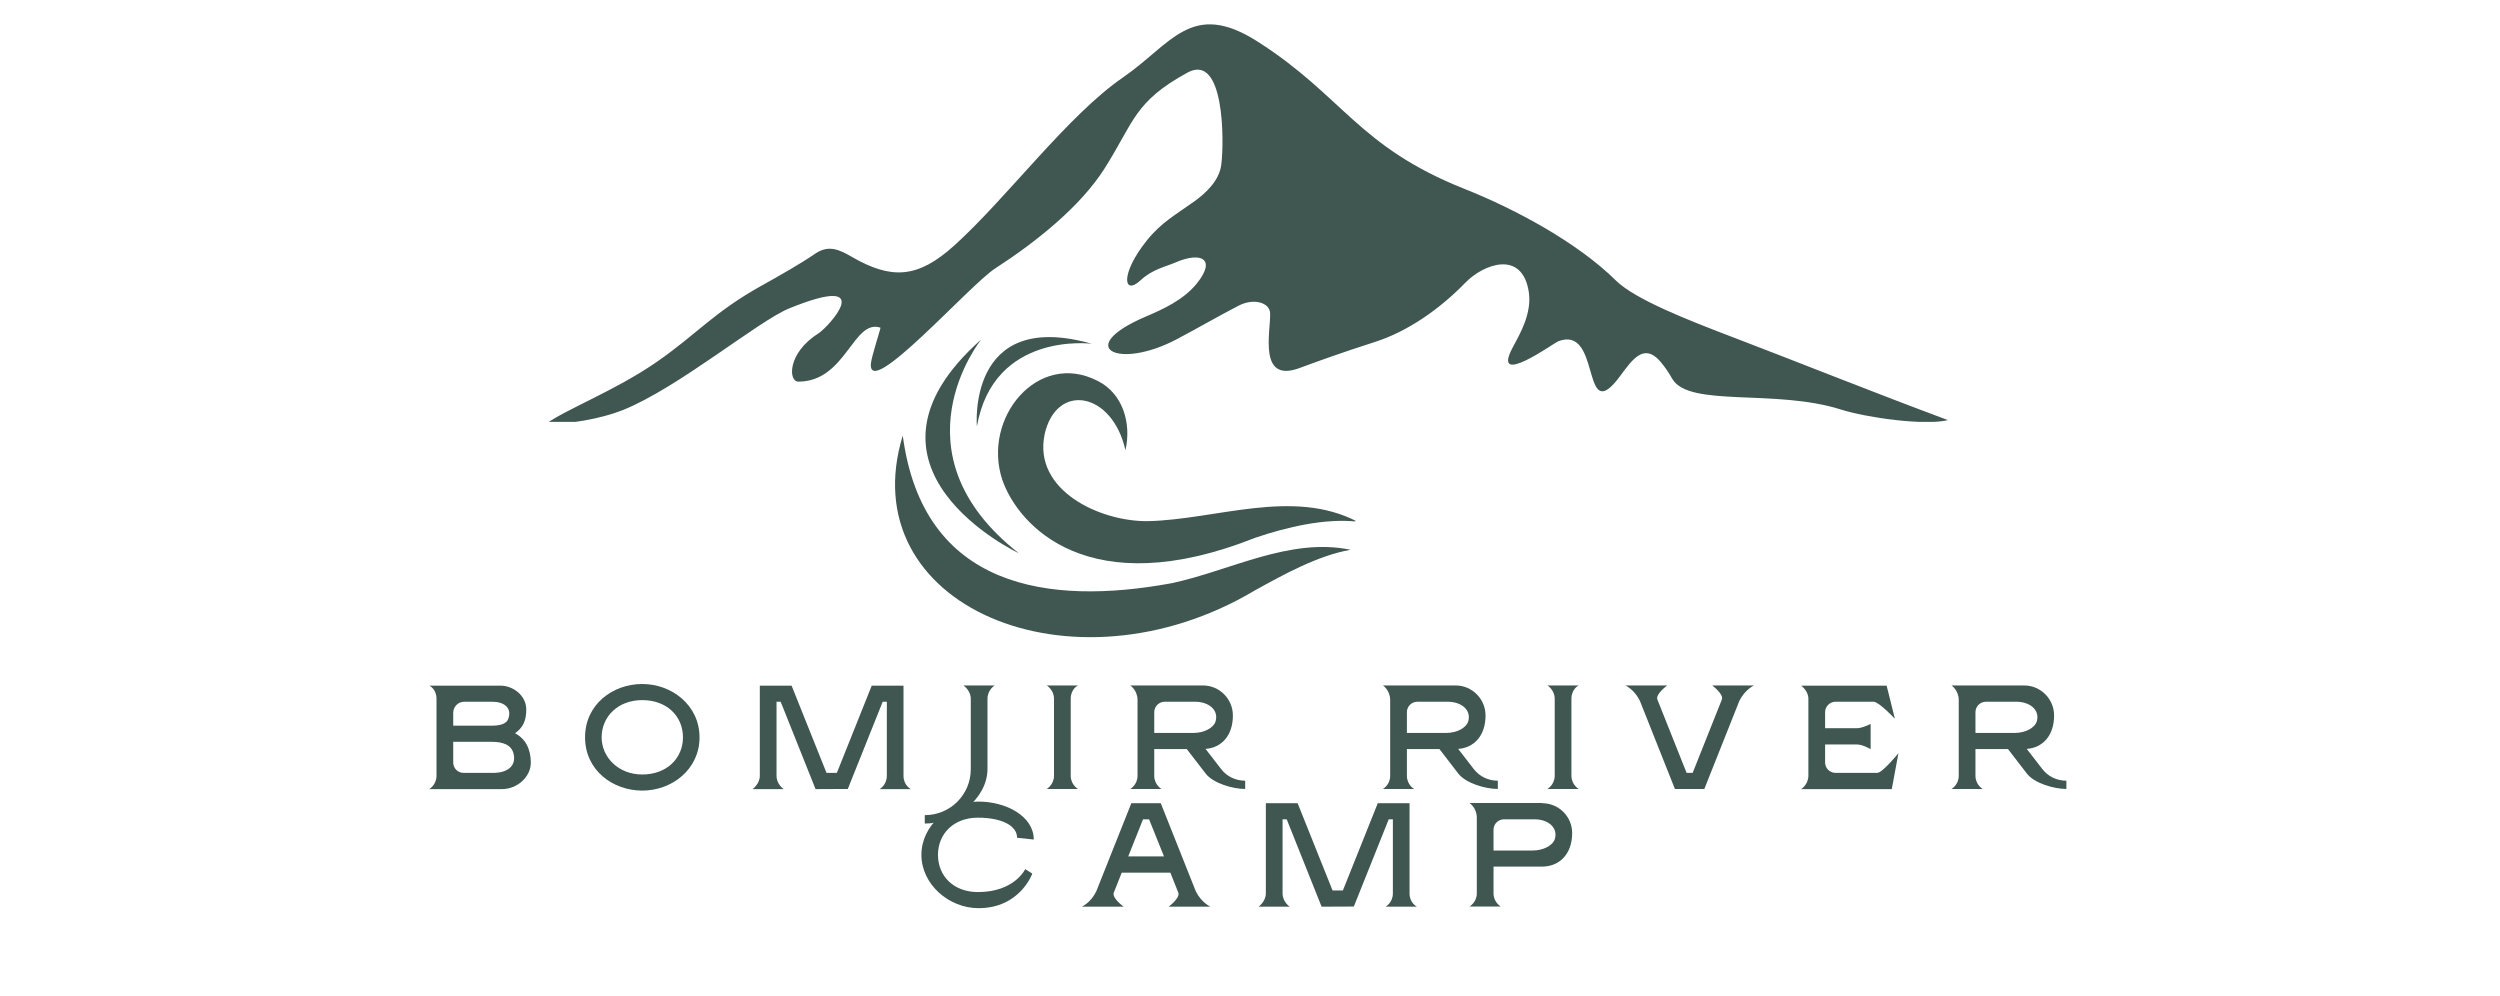 <svg xmlns="http://www.w3.org/2000/svg" xmlns:xlink="http://www.w3.org/1999/xlink" width="359" zoomAndPan="magnify" viewBox="0 0 269.25 107.25" height="143" preserveAspectRatio="xMidYMid meet" version="1.0"><defs><g/><clipPath id="e2ab44bd84"><path d="M 58.41 2 L 210 2 L 210 45.434 L 58.41 45.434 Z M 58.41 2 " clip-rule="nonzero"/></clipPath><clipPath id="d6ef06f67b"><path d="M 107 40 L 145.969 40 L 145.969 61 L 107 61 Z M 107 40 " clip-rule="nonzero"/></clipPath><clipPath id="7896acdb06"><path d="M 96 46 L 145.969 46 L 145.969 69 L 96 69 Z M 96 46 " clip-rule="nonzero"/></clipPath></defs><g clip-path="url(#e2ab44bd84)"><path fill="#405751" d="M 58.672 45.727 C 61.07 44.016 66.207 42.098 70.688 39.008 C 74.996 36.039 76.836 33.648 82.047 30.75 C 84.098 29.609 86.23 28.395 87.793 27.324 C 89.23 26.344 90.359 26.863 91.75 27.668 C 96.008 30.125 98.84 29.996 102.77 26.445 C 108.469 21.297 114.969 12.453 120.918 8.359 C 126.184 4.738 128.312 -0.07 135.438 4.473 C 144.668 10.359 146.219 15.77 157.719 20.34 C 163.246 22.535 169.938 26.156 174.035 30.215 C 176.117 32.273 182.055 34.57 186.473 36.258 C 194.383 39.285 201.625 42.203 209.793 45.246 C 207.273 45.871 200.965 44.965 198.277 44.109 C 191.203 41.855 181.926 43.906 180.105 40.805 C 179.797 40.277 179.43 39.645 178.801 38.922 C 176.688 36.48 175.266 39.715 173.859 41.281 C 170.453 45.078 172.293 35.023 167.809 36.762 C 167.367 36.934 160.555 41.863 162.914 37.43 C 163.645 36.059 165.008 33.777 164.652 31.457 C 163.961 26.895 159.805 28.398 157.805 30.461 C 155.043 33.305 151.594 35.707 148.082 36.828 C 146.297 37.402 144.758 37.918 143.434 38.383 C 142.062 38.863 140.922 39.281 139.973 39.633 C 135.461 41.324 136.859 35.688 136.793 33.738 C 136.754 32.594 135.043 32.082 133.438 32.902 C 131.453 33.918 128.883 35.406 126.699 36.555 C 120.367 39.883 115.637 37.418 123.379 34.105 C 125.195 33.328 127.438 32.332 128.891 30.539 C 131.066 27.84 129.305 27.098 126.625 28.258 C 125.539 28.727 124.113 28.996 122.852 30.176 C 120.992 31.918 120.605 29.523 123.508 25.906 C 125.086 23.938 126.625 23.125 128.594 21.715 C 129.848 20.816 131.312 19.484 131.535 17.719 C 131.848 15.234 131.887 5.637 127.891 7.82 C 122.137 10.965 122.148 13.113 118.957 18.152 C 116.375 22.227 111.633 26.031 107.164 28.922 C 104.41 30.703 93.418 43.195 93.797 39.141 C 93.871 38.363 94.859 35.375 94.828 35.289 C 91.875 34.312 91.125 41.102 85.98 41.102 C 84.883 41.102 84.797 38.012 88.137 35.91 C 89.215 35.234 94.672 29.277 85.004 33.211 C 81.648 34.578 72.945 41.848 67.02 44.188 C 64.668 45.117 61.371 45.656 58.672 45.727 " fill-opacity="1" fill-rule="evenodd"/></g><g clip-path="url(#d6ef06f67b)"><path fill="#405751" d="M 121.211 48.492 C 119.793 42.168 113.75 41.137 112.496 46.809 C 112.535 46.672 112.508 46.781 112.512 46.758 C 111.223 52.824 118.488 56.188 123.633 56.129 C 123.621 56.129 123.684 56.125 123.613 56.129 C 131.004 55.961 139.207 52.547 146.191 56.184 C 142.676 55.793 138.574 56.773 135.199 57.914 C 117.258 65.051 109.672 56.613 107.957 51.703 C 105.727 45.027 111.777 37.723 118.191 41.012 C 118.188 41.008 118.273 41.043 118.246 41.035 C 120.934 42.402 121.875 45.582 121.211 48.492 " fill-opacity="1" fill-rule="nonzero"/></g><g clip-path="url(#7896acdb06)"><path fill="#405751" d="M 97.227 46.906 C 99.398 63.383 112.934 65.262 126.195 62.809 C 132.516 61.461 138.906 57.848 145.461 59.211 C 141.957 59.82 138.246 61.871 135.105 63.613 C 115.41 75.312 91.633 65.211 97.227 46.906 " fill-opacity="1" fill-rule="nonzero"/></g><path fill="#405751" d="M 105.68 36.555 C 105.68 36.555 95.875 48.719 109.719 59.578 C 109.719 59.578 90.109 50.359 105.68 36.555 " fill-opacity="1" fill-rule="nonzero"/><path fill="#405751" d="M 117.578 37.023 C 117.578 37.023 107.012 35.645 105.211 45.934 C 105.211 45.934 104.086 33.191 117.578 37.023 " fill-opacity="1" fill-rule="nonzero"/><g fill="#405751" fill-opacity="1"><g transform="translate(45.738, 84.972)"><g><path d="M 9.73 -6.004 C 10.543 -6.559 10.957 -7.34 10.941 -8.582 C 10.941 -10.016 9.57 -11.129 8.152 -11.129 L 0.492 -11.129 C 0.492 -11.129 1.273 -10.797 1.273 -9.715 L 1.273 -1.418 C 1.273 -0.445 0.492 0.016 0.492 0.016 L 8.328 0.016 C 9.922 0.016 11.434 -1.258 11.434 -2.852 C 11.418 -4.332 10.844 -5.414 9.73 -6.004 Z M 7.277 -9.395 C 8.566 -9.395 9.41 -8.727 9.012 -7.578 C 8.789 -6.926 7.945 -6.816 7.148 -6.816 L 3.074 -6.816 L 3.074 -8.199 C 3.074 -8.855 3.598 -9.395 4.266 -9.395 Z M 7.406 -1.734 L 4.188 -1.734 C 3.566 -1.734 3.074 -2.23 3.074 -2.852 L 3.074 -5.078 L 7.23 -5.078 C 8.328 -5.078 9.363 -4.809 9.586 -3.742 C 9.871 -2.406 8.82 -1.734 7.406 -1.734 Z M 7.406 -1.734 "/></g></g></g><g fill="#405751" fill-opacity="1"><g transform="translate(62.503, 84.972)"><g><path d="M 6.672 -9.57 C 9.316 -9.57 11.051 -7.836 11.051 -5.559 C 11.051 -3.312 9.316 -1.559 6.672 -1.559 C 4.027 -1.559 2.293 -3.488 2.293 -5.559 C 2.293 -7.77 4.027 -9.57 6.672 -9.57 Z M 0.508 -5.559 C 0.508 -2.008 3.504 0.176 6.672 0.176 C 9.84 0.176 12.836 -2.086 12.836 -5.559 C 12.836 -9.027 9.84 -11.305 6.672 -11.305 C 3.504 -11.305 0.508 -9.125 0.508 -5.559 Z M 0.508 -5.559 "/></g></g></g><g fill="#405751" fill-opacity="1"><g transform="translate(80.574, 84.972)"><g><path d="M 14.156 0.016 L 17.531 0.016 C 17.531 0.016 16.734 -0.367 16.734 -1.418 L 16.734 -11.129 L 13.312 -11.129 L 9.555 -1.734 L 8.441 -1.734 L 4.68 -11.129 L 1.258 -11.129 L 1.258 -1.418 C 1.258 -0.543 0.477 0.016 0.477 0.016 L 3.836 0.016 C 3.836 0.016 3.059 -0.477 3.059 -1.418 L 3.059 -9.395 L 3.504 -9.395 L 7.262 0.016 L 10.734 0 L 14.492 -9.395 L 14.938 -9.395 L 14.938 -1.418 C 14.938 -0.414 14.156 0.016 14.156 0.016 Z M 14.156 0.016 "/></g></g></g><g fill="#405751" fill-opacity="1"><g transform="translate(103.309, 84.972)"><g><path d="M 0.445 -11.148 C 0.445 -11.148 1.242 -10.637 1.242 -9.715 L 1.242 -2.117 C 1.242 0.621 -0.973 2.82 -3.711 2.82 L -3.711 3.727 C -0.461 3.727 3.043 1.082 3.043 -2.164 L 3.043 -9.715 C 3.043 -10.684 3.82 -11.148 3.82 -11.148 Z M 0.445 -11.148 "/></g></g></g><g fill="#405751" fill-opacity="1"><g transform="translate(112.274, 84.972)"><g><path d="M 3.043 -9.715 C 3.043 -10.781 3.82 -11.148 3.82 -11.148 L 0.461 -11.148 C 0.461 -11.148 1.242 -10.668 1.242 -9.715 L 1.242 -1.418 C 1.242 -0.461 0.461 0 0.461 0 L 3.82 0 C 3.82 0 3.043 -0.461 3.043 -1.418 Z M 3.043 -9.715 "/></g></g></g><g fill="#405751" fill-opacity="1"><g transform="translate(121.27, 84.972)"><g><path d="M 10.254 -2.133 L 8.566 -4.316 C 10.223 -4.426 11.512 -5.684 11.512 -7.914 C 11.512 -9.699 10.062 -11.148 8.297 -11.148 L 0.461 -11.148 C 0.461 -11.148 1.242 -10.637 1.242 -9.57 L 1.242 -1.418 C 1.242 -0.445 0.461 0 0.461 0 L 3.82 0 C 3.82 0 3.043 -0.445 3.043 -1.418 L 3.043 -4.301 L 6.543 -4.301 L 8.582 -1.656 C 9.395 -0.605 11.512 0 12.836 0 L 12.836 -0.891 C 11.816 -0.891 10.875 -1.336 10.254 -2.133 Z M 3.043 -6.035 L 3.043 -8.281 C 3.043 -8.887 3.551 -9.395 4.172 -9.395 L 7.438 -9.395 C 8.887 -9.395 9.969 -8.535 9.664 -7.34 C 9.473 -6.559 8.375 -6.035 7.277 -6.035 Z M 3.043 -6.035 "/></g></g></g><g fill="#405751" fill-opacity="1"><g transform="translate(138.99, 84.972)"><g/></g></g><g fill="#405751" fill-opacity="1"><g transform="translate(148.48, 84.972)"><g><path d="M 10.254 -2.133 L 8.566 -4.316 C 10.223 -4.426 11.512 -5.684 11.512 -7.914 C 11.512 -9.699 10.062 -11.148 8.297 -11.148 L 0.461 -11.148 C 0.461 -11.148 1.242 -10.637 1.242 -9.57 L 1.242 -1.418 C 1.242 -0.445 0.461 0 0.461 0 L 3.82 0 C 3.82 0 3.043 -0.445 3.043 -1.418 L 3.043 -4.301 L 6.543 -4.301 L 8.582 -1.656 C 9.395 -0.605 11.512 0 12.836 0 L 12.836 -0.891 C 11.816 -0.891 10.875 -1.336 10.254 -2.133 Z M 3.043 -6.035 L 3.043 -8.281 C 3.043 -8.887 3.551 -9.395 4.172 -9.395 L 7.438 -9.395 C 8.887 -9.395 9.969 -8.535 9.664 -7.34 C 9.473 -6.559 8.375 -6.035 7.277 -6.035 Z M 3.043 -6.035 "/></g></g></g><g fill="#405751" fill-opacity="1"><g transform="translate(166.2, 84.972)"><g><path d="M 3.043 -9.715 C 3.043 -10.781 3.82 -11.148 3.82 -11.148 L 0.461 -11.148 C 0.461 -11.148 1.242 -10.668 1.242 -9.715 L 1.242 -1.418 C 1.242 -0.461 0.461 0 0.461 0 L 3.82 0 C 3.82 0 3.043 -0.461 3.043 -1.418 Z M 3.043 -9.715 "/></g></g></g><g fill="#405751" fill-opacity="1"><g transform="translate(175.197, 84.972)"><g><path d="M 9.203 -11.148 C 9.203 -11.148 10.445 -10.238 10.254 -9.648 L 7.102 -1.734 L 6.449 -1.734 L 3.297 -9.648 C 3.105 -10.238 4.363 -11.148 4.363 -11.148 L -0.145 -11.148 C -0.145 -11.148 0.828 -10.715 1.418 -9.492 L 5.191 0 L 8.359 0 L 12.133 -9.492 C 12.738 -10.715 13.711 -11.148 13.711 -11.148 Z M 9.203 -11.148 "/></g></g></g><g fill="#405751" fill-opacity="1"><g transform="translate(193.49, 84.972)"><g><path d="M 8.695 -1.734 L 4.188 -1.734 C 3.582 -1.734 3.074 -2.23 3.074 -2.852 L 3.074 -4.793 L 6.496 -4.793 C 7.133 -4.793 7.977 -4.285 7.977 -4.285 L 7.977 -7.008 C 7.977 -7.008 7.086 -6.543 6.496 -6.543 L 3.074 -6.543 L 3.074 -8.266 C 3.074 -8.887 3.582 -9.395 4.203 -9.395 L 8.297 -9.395 C 8.871 -9.395 10.59 -7.562 10.59 -7.562 L 9.699 -11.129 L 0.492 -11.129 C 0.492 -11.129 1.273 -10.574 1.273 -9.715 L 1.273 -1.449 C 1.273 -0.461 0.492 0.016 0.492 0.016 L 10.254 0.016 L 10.973 -3.855 C 10.973 -3.855 9.25 -1.734 8.695 -1.734 Z M 8.695 -1.734 "/></g></g></g><g fill="#405751" fill-opacity="1"><g transform="translate(209.714, 84.972)"><g><path d="M 10.254 -2.133 L 8.566 -4.316 C 10.223 -4.426 11.512 -5.684 11.512 -7.914 C 11.512 -9.699 10.062 -11.148 8.297 -11.148 L 0.461 -11.148 C 0.461 -11.148 1.242 -10.637 1.242 -9.57 L 1.242 -1.418 C 1.242 -0.445 0.461 0 0.461 0 L 3.82 0 C 3.82 0 3.043 -0.445 3.043 -1.418 L 3.043 -4.301 L 6.543 -4.301 L 8.582 -1.656 C 9.395 -0.605 11.512 0 12.836 0 L 12.836 -0.891 C 11.816 -0.891 10.875 -1.336 10.254 -2.133 Z M 3.043 -6.035 L 3.043 -8.281 C 3.043 -8.887 3.551 -9.395 4.172 -9.395 L 7.438 -9.395 C 8.887 -9.395 9.969 -8.535 9.664 -7.34 C 9.473 -6.559 8.375 -6.035 7.277 -6.035 Z M 3.043 -6.035 "/></g></g></g><g fill="#405751" fill-opacity="1"><g transform="translate(98.758, 97.634)"><g><path d="M 11.656 -4.027 C 11.656 -4.027 10.508 -1.559 6.578 -1.559 C 3.918 -1.559 2.262 -3.297 2.262 -5.574 C 2.262 -7.801 3.918 -9.57 6.559 -9.57 C 9.078 -9.57 10.781 -8.742 10.781 -7.406 L 12.578 -7.215 C 12.578 -9.746 9.57 -11.305 6.625 -11.305 C 3.441 -11.305 0.477 -8.727 0.477 -5.574 C 0.477 -2.387 3.441 0.176 6.625 0.176 C 11.113 0.176 12.422 -3.551 12.422 -3.551 Z M 11.656 -4.027 "/></g></g></g><g fill="#405751" fill-opacity="1"><g transform="translate(116.526, 97.634)"><g><path d="M 9.332 0.016 L 13.836 0.016 C 13.836 0.016 12.867 -0.414 12.262 -1.641 L 8.488 -11.129 L 5.32 -11.129 L 1.543 -1.641 C 0.957 -0.414 -0.016 0.016 -0.016 0.016 L 4.492 0.016 C 4.492 0.016 3.234 -0.891 3.422 -1.48 L 4.285 -3.648 L 9.523 -3.648 L 10.383 -1.48 C 10.574 -0.891 9.332 0.016 9.332 0.016 Z M 4.984 -5.398 L 6.578 -9.395 L 7.23 -9.395 L 8.836 -5.398 Z M 4.984 -5.398 "/></g></g></g><g fill="#405751" fill-opacity="1"><g transform="translate(135.074, 97.634)"><g><path d="M 14.156 0.016 L 17.531 0.016 C 17.531 0.016 16.734 -0.367 16.734 -1.418 L 16.734 -11.129 L 13.312 -11.129 L 9.555 -1.734 L 8.441 -1.734 L 4.68 -11.129 L 1.258 -11.129 L 1.258 -1.418 C 1.258 -0.543 0.477 0.016 0.477 0.016 L 3.836 0.016 C 3.836 0.016 3.059 -0.477 3.059 -1.418 L 3.059 -9.395 L 3.504 -9.395 L 7.262 0.016 L 10.734 0 L 14.492 -9.395 L 14.938 -9.395 L 14.938 -1.418 C 14.938 -0.414 14.156 0.016 14.156 0.016 Z M 14.156 0.016 "/></g></g></g><g fill="#405751" fill-opacity="1"><g transform="translate(157.81, 97.634)"><g><path d="M 8.281 -11.129 L 8.281 -11.148 L 0.461 -11.148 C 0.461 -11.148 1.242 -10.637 1.242 -9.57 L 1.242 -1.418 C 1.242 -0.461 0.461 0 0.461 0 L 3.82 0 C 3.82 0 3.043 -0.461 3.043 -1.418 L 3.043 -4.301 L 8.281 -4.301 C 10.062 -4.301 11.512 -5.574 11.512 -7.914 C 11.512 -9.699 10.062 -11.129 8.281 -11.129 Z M 7.277 -6.035 L 3.043 -6.035 L 3.043 -8.281 C 3.043 -8.887 3.551 -9.395 4.172 -9.395 L 7.453 -9.395 C 8.902 -9.395 9.969 -8.535 9.664 -7.34 C 9.473 -6.559 8.375 -6.035 7.277 -6.035 Z M 7.277 -6.035 "/></g></g></g></svg>